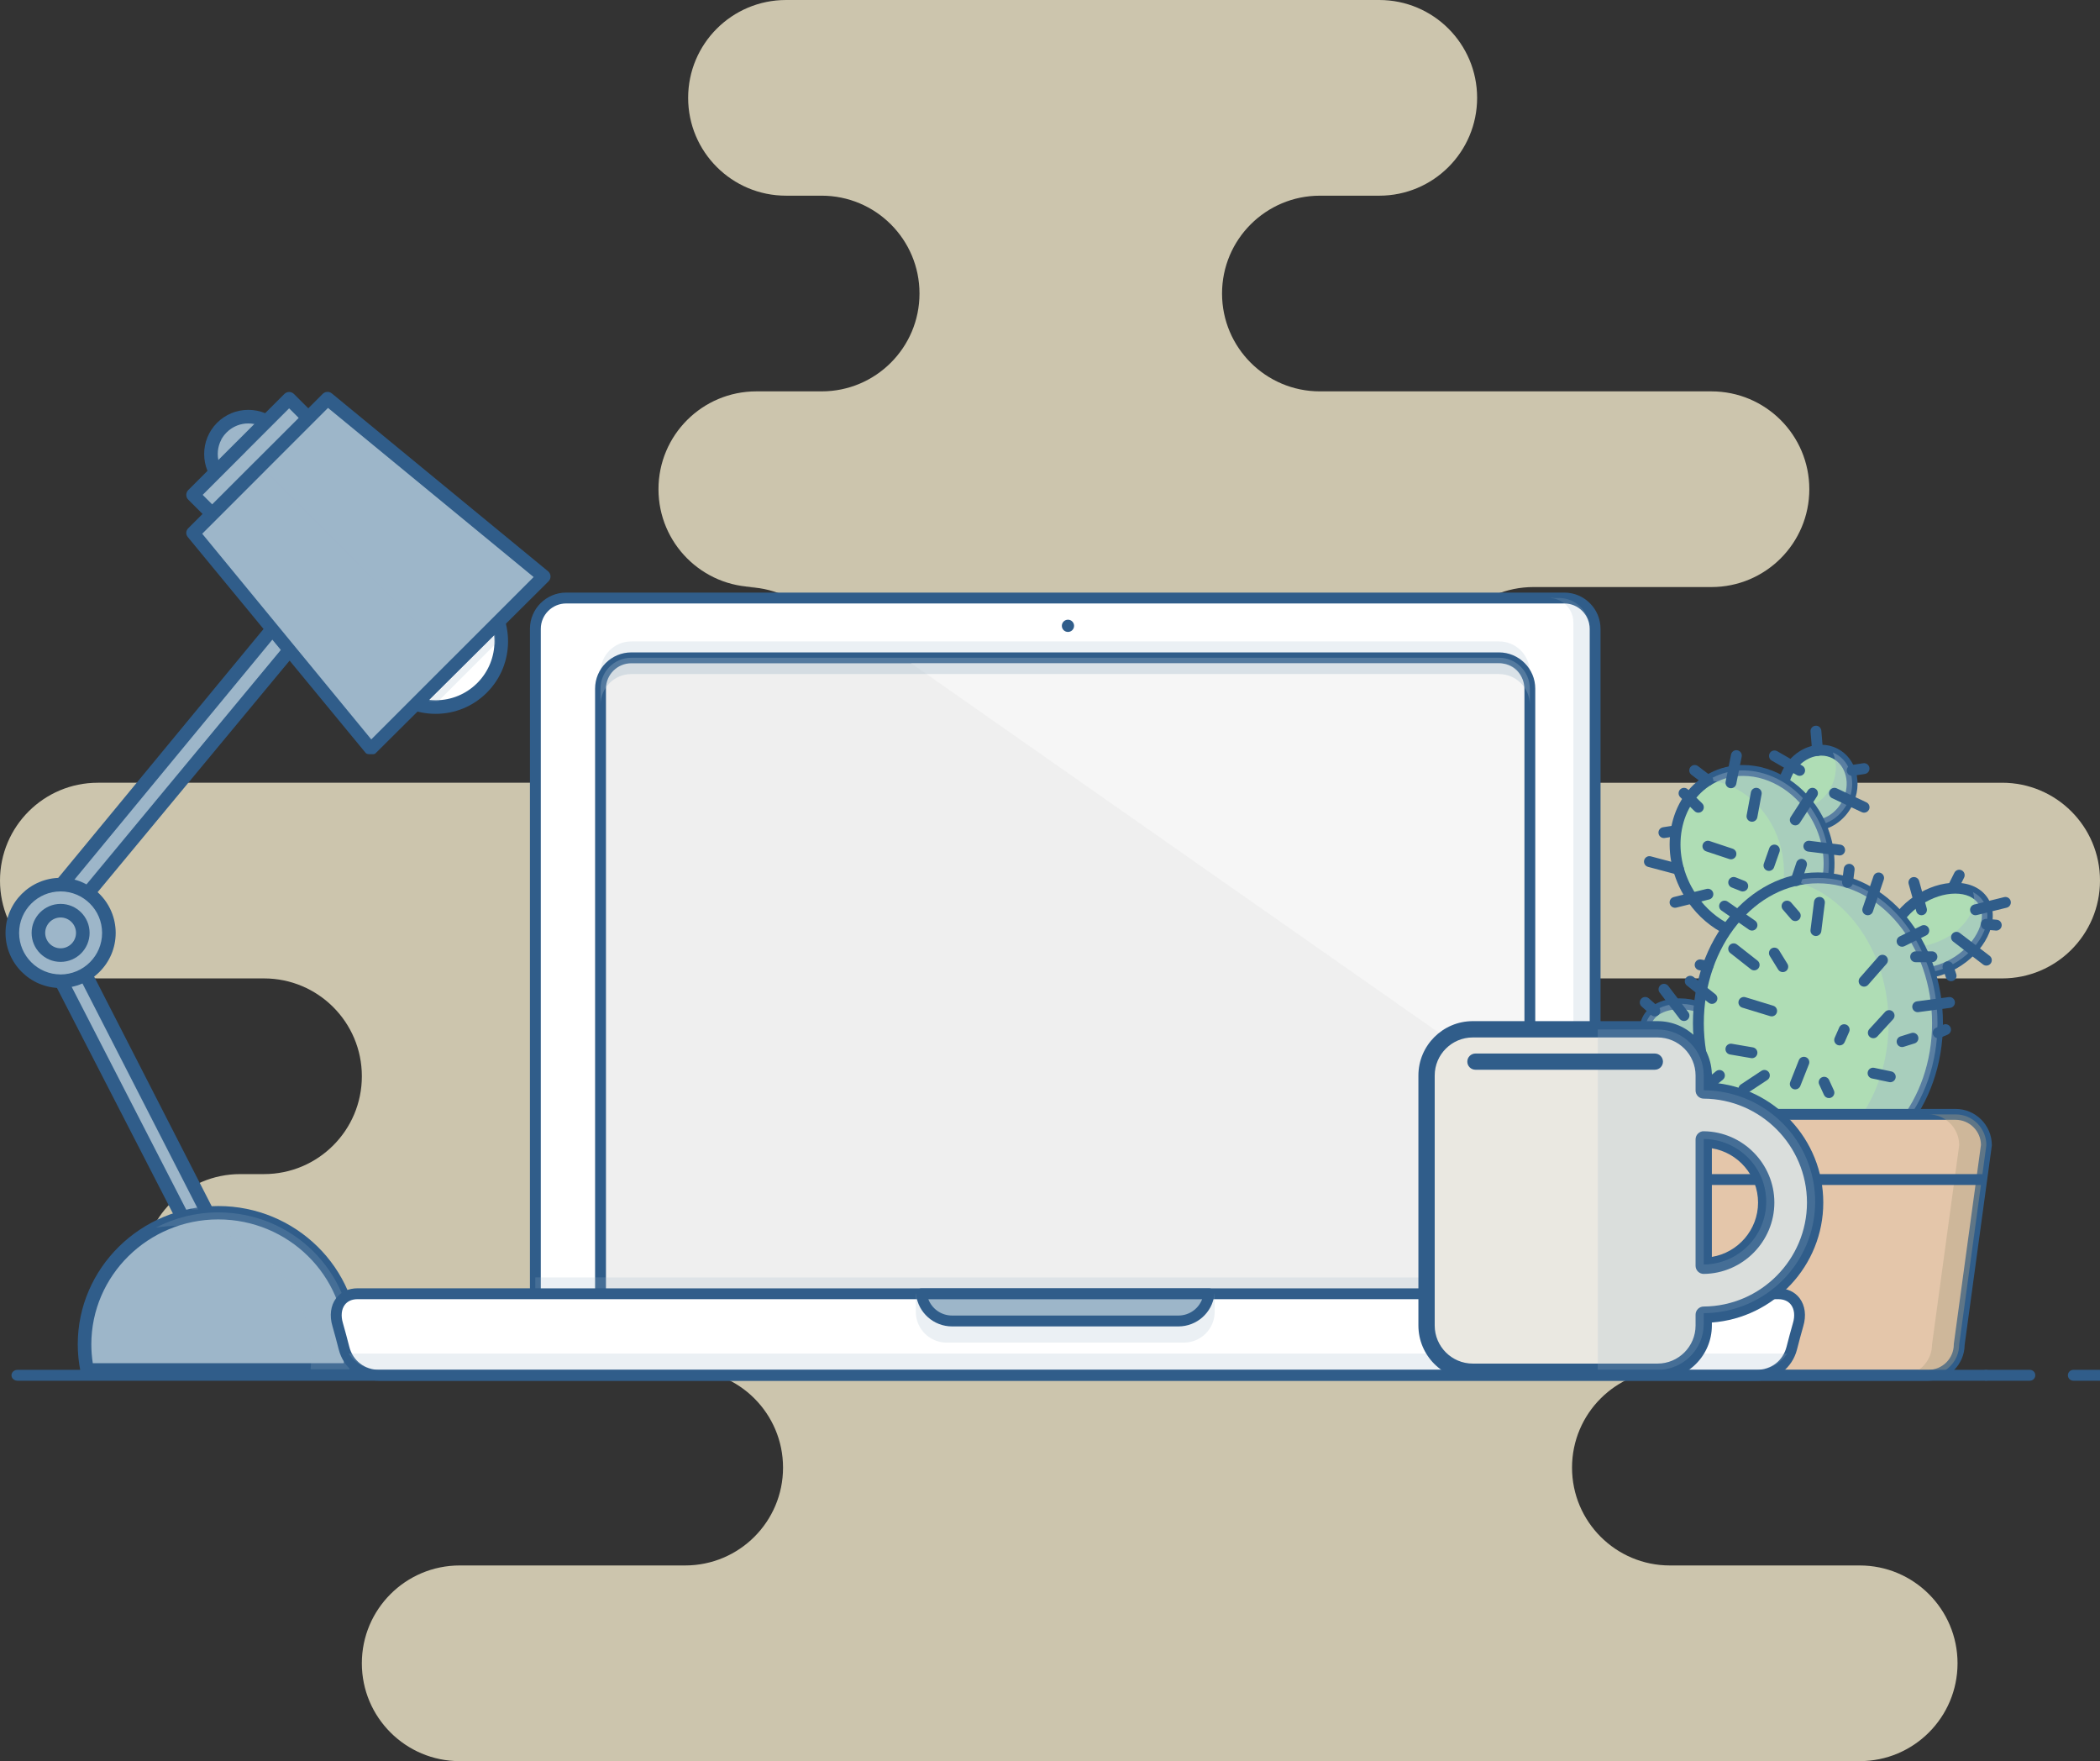 <?xml version="1.0" encoding="UTF-8" standalone="no"?>
<svg
   xmlns:dc="http://purl.org/dc/elements/1.1/"
   xmlns:cc="http://creativecommons.org/ns#"
   xmlns:rdf="http://www.w3.org/1999/02/22-rdf-syntax-ns#"
   xmlns:svg="http://www.w3.org/2000/svg"
   xmlns="http://www.w3.org/2000/svg"
   xmlns:sodipodi="http://sodipodi.sourceforge.net/DTD/sodipodi-0.dtd"
   xmlns:inkscape="http://www.inkscape.org/namespaces/inkscape"
   inkscape:version="1.0 (4035a4f, 2020-05-01)"
   height="1297.386"
   width="1547.331"
   sodipodi:docname="laptop_full.svg"
   enable-background="new 0 0 2000 2000"
   version="1.1"
   viewBox="0 0 1547.331 1297.386"
   id="svg408">
  <rect x="0" y="0" width="1547.331" height="1297.386" fill="#333333" stroke="none"/>
  <sodipodi:namedview
     inkscape:guide-bbox="true"
     showguides="true"
     inkscape:document-rotation="0"
     inkscape:current-layer="svg408"
     inkscape:window-maximized="0"
     inkscape:window-y="24"
     inkscape:window-x="0"
     inkscape:cy="648.69299"
     inkscape:cx="773.66553"
     inkscape:zoom="0.4378034"
     showgrid="false"
     id="namedview212"
     inkscape:window-height="776"
     inkscape:window-width="1280"
     inkscape:pageshadow="2"
     inkscape:pageopacity="0"
     guidetolerance="10"
     gridtolerance="10"
     objecttolerance="10"
     borderopacity="1"
     bordercolor="#666666"
     pagecolor="#ffffff" />
  <defs
     id="defs412" />
  <g
     style="display:inline;opacity:0.75"
     inkscape:label="cloud"
     id="cloud"
     inkscape:groupmode="layer">
    <path
       d="m 1370.304,1153.232 h -139.87 c -39.832,0 -72.125,-32.245 -72.125,-72.077 0,-39.827 32.293,-72.076 72.125,-72.076 h 48.078 c 39.828,0 72.121,-32.245 72.121,-72.077 0,-39.832 -32.293,-72.077 -72.121,-72.077 h -288.48 c -39.831,0 -72.123,-32.245 -72.123,-72.077 0,-39.831 32.292,-72.077 72.123,-72.077 h 485.18 c 39.827,0 72.119,-32.245 72.119,-72.077 0,-39.832 -32.292,-72.077 -72.119,-72.077 h -345.31 c -39.828,0 -72.117,-32.25 -72.117,-72.077 0,-39.832 32.289,-72.077 72.117,-72.077 h 131.13 c 39.832,0 72.12,-32.246 72.12,-72.077 0,-39.832 -32.288,-72.077 -72.12,-72.077 h -288.48 c -39.827,0 -72.12,-32.246 -72.12,-72.078 0,-39.832 32.293,-72.077 72.12,-72.077 h 43.708 c 39.831,0 72.123,-32.245 72.123,-72.077 C 1088.383,32.249 1056.091,0 1016.26,0 h -437.1 c -39.828,0 -72.12,32.249 -72.12,72.077 0,39.832 32.292,72.077 72.12,72.077 h 26.227 c 39.832,0 72.121,32.246 72.121,72.077 0,39.831 -32.289,72.078 -72.121,72.078 h -48.083 c -39.828,0 -72.12,32.245 -72.12,72.077 0,39.831 32.292,72.077 72.12,72.077 h -8.74 c 39.828,0 72.12,32.246 72.12,72.077 0,39.828 -32.292,72.077 -72.12,72.077 H 72.124 C 32.292,576.617 0,608.862 0,648.694 c 0,39.832 32.292,72.077 72.124,72.077 h 122.38 c 39.828,0 72.12,32.246 72.12,72.077 0,39.832 -32.292,72.077 -72.12,72.077 h -17.483 c -39.832,0 -72.124,32.245 -72.124,72.077 0,39.832 32.292,72.077 72.124,72.077 h 327.82 c 39.828,0 72.12,32.249 72.12,72.076 0,39.832 -32.292,72.077 -72.12,72.077 h -166.1 c -39.832,0 -72.124,32.246 -72.124,72.078 0,39.831 32.292,72.076 72.124,72.076 h 1031.5 c 39.831,0 72.124,-32.245 72.124,-72.076 10e-4,-39.832 -32.292,-72.078 -72.123,-72.078 z"
       fill="#A7CFE8"
       id="path10"
       style="fill:#fff6d5" />
  </g>
  <g
     style="display:inline;opacity:1"
     inkscape:label="lamp"
     id="lamp"
     inkscape:groupmode="layer">
    <path
       transform="matrix(1.25,0,0,1.25,-347.781,-694.404)"
       d="m 311.52,1080.4 12.01,9.4 126.86,-153.01 -11.64,-10.6 z"
       style="fill:#9db6c9"
       id="polygon12" />
    <path
       style="stroke-width:1.25"
       d="m 56.619,672.846 c -1.075,0 -2.155,-0.346 -3.07,-1.056 l -15.016,-11.678 c -1.065,-0.831 -1.75,-2.058 -1.901,-3.402 -0.146,-1.344 0.255,-2.689 1.115,-3.735 L 196.796,460.187 c 0.871,-1.056 2.141,-1.706 3.505,-1.804 1.364,-0.098 2.712,0.371 3.725,1.29 l 14.546,13.248 c 1.98,1.798 2.189,4.839 0.484,6.897 L 60.481,671.031 c -0.986,1.186 -2.414,1.808 -3.856,1.808 z m -7.869,-17.47 7.117,5.534 152.438,-183.8 -7.126,-6.491 -152.425,184.762 z"
       fill="#305d8a"
       id="path14" />
    <path
       transform="matrix(1.25,0,0,1.25,-347.781,-694.404)"
       d="m 389.6,1280.3 h 16.02 l -78.58,-153.5 -12.77,7 z"
       style="fill:#9db6c9"
       id="polygon16" />
    <path
       style="stroke-width:1.25"
       d="m 159.244,910.971 h -20.021 c -1.876,0 -3.592,-1.048 -4.454,-2.719 L 40.605,725.139 c -1.236,-2.41 -0.333,-5.372 2.044,-6.678 l 15.96,-8.76 c 1.192,-0.645 2.576,-0.791 3.881,-0.395 1.29,0.395 2.365,1.3 2.986,2.502 l 98.225,191.875 c 0.792,1.554 0.724,3.408 -0.186,4.893 -0.907,1.486 -2.526,2.396 -4.271,2.396 z m -16.966,-10.011 h 8.779 l -92.145,-180 -7.175,3.934 90.541,176.075 z"
       fill="#305d8a"
       id="path18" />
    <path
       style="stroke-width:1.25"
       d="m 202.431,314.996 c 10.744,10.754 10.744,28.184 0,38.932 -10.755,10.749 -28.185,10.749 -38.938,0 -10.745,-10.749 -10.745,-28.179 0,-38.932 10.752,-10.749 28.183,-10.749 38.938,0 z"
       fill="#9db6c9"
       id="path20" />
    <path
       style="stroke-width:1.25"
       d="m 182.956,366.996 c -8.691,0 -16.864,-3.382 -23.009,-9.527 -12.68,-12.684 -12.68,-33.321 0,-46.011 6.145,-6.145 14.318,-9.527 23.009,-9.527 8.691,0 16.864,3.382 23.008,9.527 12.68,12.689 12.68,33.326 0,46.011 -6.145,6.145 -14.318,9.527 -23.008,9.527 z m 0,-55.054 c -6.018,0 -11.672,2.341 -15.931,6.594 -8.774,8.784 -8.774,23.076 0,31.855 4.258,4.253 9.914,6.594 15.931,6.594 6.016,0 11.672,-2.342 15.93,-6.594 8.775,-8.779 8.775,-23.071 0,-31.855 -4.258,-4.253 -9.914,-6.594 -15.93,-6.594 z"
       fill="#305d8a"
       id="path22" />
    <path
       style="stroke-width:1.25"
       d="m 355.194,438.296 c 18.887,18.892 18.887,49.521 0,68.412 -18.887,18.883 -49.521,18.887 -68.412,0 -18.887,-18.892 -18.883,-49.526 0,-68.412 18.892,-18.887 49.525,-18.887 68.412,0 z"
       fill="#ffffff"
       id="path24" />
    <path
       style="stroke-width:1.25"
       d="m 320.994,525.871 c -14.259,0 -27.666,-5.553 -37.745,-15.631 -20.809,-20.814 -20.809,-54.678 0,-75.491 10.084,-10.079 23.486,-15.631 37.745,-15.631 14.264,0 27.666,5.553 37.745,15.631 20.809,20.814 20.809,54.678 0,75.491 -10.079,10.079 -23.486,15.631 -37.745,15.631 z m 0,-96.744 c -11.585,0 -22.475,4.511 -30.668,12.699 -16.902,16.907 -16.902,44.428 0,61.335 8.193,8.188 19.082,12.7 30.668,12.7 11.585,0 22.475,-4.511 30.668,-12.7 16.902,-16.907 16.902,-44.428 0,-61.335 -8.188,-8.188 -19.078,-12.699 -30.668,-12.699 z"
       fill="#305d8a"
       id="path26" />
    <path
       transform="rotate(-45)"
       d="M -157.151,358.345 H -57.045 v 35.033 h -100.107 z"
       style="fill:#9db6c9;stroke-width:1.25"
       id="rect28" />
    <path
       style="stroke-width:1.25"
       d="m 167.031,394.333 c -1.28,0 -2.561,-0.489 -3.539,-1.466 l -24.773,-24.773 c -1.955,-1.955 -1.955,-5.122 0,-7.077 l 70.789,-70.789 c 0.939,-0.938 2.21,-1.466 3.539,-1.466 1.33,0 2.6,0.529 3.539,1.466 l 24.773,24.777 c 1.955,1.955 1.955,5.122 0,7.077 l -70.789,70.784 c -0.978,0.978 -2.257,1.466 -3.539,1.466 z m -17.695,-29.777 17.695,17.695 63.711,-63.706 -17.695,-17.7 z"
       fill="#305d8a"
       id="path30" />
    <path
       transform="matrix(1.25,0,0,1.25,-347.781,-694.404)"
       d="M 496.79,997.23 392.03,869.81 471.31,790.53 598.73,895.3 Z"
       style="fill:#9db6c9"
       id="polygon32" />
    <path
       style="stroke-width:1.25"
       d="m 273.206,555.596 h -0.244 c -1.407,0 -2.723,0.04 -3.621,-1.055 l -130.95,-158.887 c -1.639,-1.989 -1.496,-4.697 0.328,-6.52 l 99.1,-99.007 c 1.827,-1.819 4.741,-1.911 6.716,-0.279 l 159.275,130.975 c 1.09,0.899 1.755,2.224 1.824,3.631 0.068,1.417 -0.465,2.796 -1.461,3.794 l -127.412,126.65 c -0.939,0.944 -2.215,0.699 -3.54,0.699 z m -124.204,-162.4 124.566,151.5 119.615,-119.615 -151.5,-124.566 -92.676,92.676 z"
       fill="#305d8a"
       id="path34" />
    <g
       transform="matrix(1.25,0,0,1.25,-347.781,-694.404)"
       opacity="0.2"
       id="g38">
      <path
         d="M 592.6,895.77 471.58,795.94 434.5,833 544.93,943.43 Z"
         style="fill:#9db6c9"
         id="polygon36" />
    </g>
    <g
       transform="matrix(1.25,0,0,1.25,-347.781,-694.404)"
       opacity="0.2"
       id="g42">
      <path
         d="m 420.73,807.77 h 36.04 v 8.008 h -36.04 z"
         style="fill:#9db6c9"
         transform="matrix(0.707,-0.707,0.707,0.707,-445.5,548.01)"
         id="rect40" />
    </g>
    <g
       transform="matrix(1.25,0,0,1.25,-347.781,-694.404)"
       opacity="0.2"
       id="g46">
      <path
         d="m 427.9,805.64 c 0,0 -11.571,-3.136 -19.591,8.932 0,0 6.14,-1.146 9.209,1.45 z"
         fill="#9db6c9"
         id="path44" />
    </g>
    <g
       transform="matrix(1.25,0,0,1.25,-347.781,-694.404)"
       opacity="0.2"
       id="g50">
      <path
         d="m 530.41,968.8 6.03,0.12 31.14,-31.15 2.83,-2.83 -0.24,-5.42 -39.4,39.4"
         style="fill:#9db6c9"
         id="polyline48" />
    </g>
    <path
       style="stroke-width:1.25"
       d="m 80.244,687.221 c 0,19.651 -15.93,35.576 -35.58,35.576 -19.65,0 -35.58,-15.925 -35.58,-35.576 0,-19.655 15.93,-35.585 35.58,-35.585 19.65,0 35.58,15.93 35.58,35.585 z"
       fill="#9db6c9"
       id="path52" />
    <path
       style="stroke-width:1.25"
       d="m 44.656,727.846 c -22.378,0 -40.585,-18.204 -40.585,-40.581 0,-22.381 18.207,-40.59 40.585,-40.59 22.378,0 40.585,18.207 40.585,40.59 0,22.378 -18.207,40.581 -40.585,40.581 z m 0,-71.16 c -16.859,0 -30.574,13.715 -30.574,30.579 0,16.855 13.716,30.57 30.574,30.57 16.858,0 30.575,-13.715 30.575,-30.57 0,-16.865 -13.716,-30.579 -30.575,-30.579 z"
       fill="#305d8a"
       id="path54" />
    <g
       transform="matrix(1.25,0,0,1.25,-347.781,-694.404)"
       opacity="0.2"
       id="g58">
      <path
         d="m 313.52,1080.9 v 48.919 c 12.013,0 24.459,-10.949 24.459,-24.456 0.001,-13.514 -12.446,-24.463 -24.459,-24.463 z"
         fill="#9db6c9"
         id="path56" />
    </g>
    <path
       style="stroke-width:1.25"
       d="m 61.019,687.221 c 0,9.029 -7.322,16.351 -16.355,16.351 -9.033,0 -16.355,-7.322 -16.355,-16.351 0,-9.036 7.322,-16.36 16.355,-16.36 9.033,0 16.355,7.322 16.355,16.36 z"
       fill="#9db6c9"
       id="path60" />
    <path
       style="stroke-width:1.25"
       d="m 44.656,708.596 c -11.78,0 -21.36,-9.58 -21.36,-21.356 0,-11.78 9.581,-21.365 21.36,-21.365 11.78,0 21.361,9.585 21.361,21.365 0,11.776 -9.581,21.356 -21.361,21.356 z m 0,-32.71 c -6.256,0 -11.35,5.093 -11.35,11.354 0,6.258 5.094,11.346 11.35,11.346 6.256,0 11.35,-5.089 11.35,-11.346 0,-6.261 -5.094,-11.354 -11.35,-11.354 z"
       fill="#305d8a"
       id="path62" />
    <path
       style="stroke-width:1.239"
       d="m 257.456,1009.049 c 1.212,-6.075 1.886,-12.344 1.886,-18.769 0,-53.467 -44.11,-96.809 -98.524,-96.809 -54.414,0 -98.528,43.342 -98.528,96.809 0,6.425 0.67,12.694 1.886,18.769 H 257.453 Z"
       fill="#9db6c9"
       id="path64" />
    <path
       style="stroke-width:1.24"
       d="M 257.456,1014.089 H 64.181 c -2.39,0 -4.447,-1.666 -4.912,-3.974 -1.315,-6.573 -1.98,-13.22 -1.98,-19.755 0,-56.191 46.446,-101.901 103.534,-101.901 57.087,0 103.529,45.71 103.529,101.901 0,6.509 -0.665,13.152 -1.979,19.75 -0.46,2.308 -2.518,3.979 -4.914,3.979 z M 68.381,1004.235 H 253.244 c 0.724,-4.653 1.09,-9.305 1.09,-13.875 0,-50.753 -41.954,-92.047 -93.519,-92.047 -51.569,0 -93.523,41.294 -93.523,92.047 0,4.584 0.366,9.236 1.085,13.875 z"
       fill="#305d8a"
       id="path66" />
    <g
       transform="matrix(1.25,0,0,1.228,-347.781,-666.773)"
       opacity="0.2"
       id="g70">
      <path
         d="m 406.88,1270.3 c -13.292,0 -25.793,3.324 -36.781,9.131 4.161,-0.677 8.404,-1.123 12.756,-1.123 43.531,0 78.818,35.288 78.818,78.819 0,2.456 -0.14,4.876 -0.367,7.273 h 22.884 c 0.97,-4.946 1.509,-10.05 1.509,-15.281 0,-43.531 -35.288,-78.819 -78.819,-78.819 z"
         fill="#9db6c9"
         id="path68" />
    </g>
    <g
       transform="matrix(1.25,0,0,1.25,-347.781,-694.404)"
       opacity="0.2"
       id="g74">
      <path
         d="m 325.75,1075.1 3.46,1.8 114.28,-138.29 -2.5,-3.34 z"
         style="fill:#9db6c9"
         id="polygon72" />
    </g>
    <g
       transform="matrix(1.25,0,0,1.25,-347.781,-694.404)"
       opacity="0.2"
       id="g78">
      <path
         d="m 323.7,1136.5 67.74,131.8 h 3.67 l -68.24,-133.2 z"
         style="fill:#9db6c9"
         id="polygon76" />
    </g>
  </g>
  <g
     style="display:inline"
     inkscape:label="cactus"
     id="cactus"
     inkscape:groupmode="layer">
    <path
       d="m 1361.304,591.562 c -7.085,14.003 -22.727,20.35 -34.939,14.167 -12.203,-6.174 -16.36,-22.54 -9.271,-36.543 7.086,-14.007 22.729,-20.35 34.936,-14.171 12.211,6.179 16.361,22.539 9.274,36.547 z"
       fill="#afddb5"
       id="path80" />
    <path
       d="m 1336.304,612.092 c -4.169,0 -8.142,-0.938 -11.814,-2.796 -6.948,-3.52 -11.898,-9.882 -13.939,-17.925 -1.991,-7.841 -0.959,-16.365 2.904,-24.002 5.757,-11.375 16.948,-18.731 28.512,-18.731 4.168,0 8.142,0.942 11.806,2.796 14.159,7.164 19.114,25.973 11.042,41.927 -5.76,11.38 -16.948,18.731 -28.511,18.731 z m 5.662,-55.446 c -8.571,0 -16.956,5.631 -21.363,14.339 -2.991,5.909 -3.805,12.451 -2.291,18.415 1.463,5.764 4.942,10.292 9.796,12.748 2.538,1.287 5.295,1.936 8.196,1.936 8.571,0 16.955,-5.627 21.362,-14.335 6.081,-12.017 2.71,-25.997 -7.509,-31.166 -2.536,-1.284 -5.293,-1.937 -8.191,-1.937 z"
       fill="#305d8a"
       id="path82" />
    <g
       transform="translate(-223.396,-351.268)"
       opacity="0.38"
       id="g86">
      <path
         d="m 1575.4,906.28 c -0.499,-0.254 -1.016,-0.454 -1.524,-0.665 3.223,7.418 3.074,16.732 -1.212,25.199 -6.796,13.429 -21.448,19.783 -33.411,14.833 2.111,4.856 5.655,8.908 10.483,11.348 12.213,6.183 27.854,-0.164 34.939,-14.167 7.088,-14.009 2.938,-30.369 -9.275,-36.548 z"
         fill="#9db6c9"
         id="path84" />
    </g>
    <path
       d="m 1339.404,603.562 c 16.212,30.892 7.625,67.334 -19.177,81.399 -26.811,14.065 -61.676,0.422 -77.884,-30.47 -16.213,-30.889 -7.63,-67.33 19.177,-81.4 26.806,-14.065 61.672,-0.421 77.884,30.471 z"
       fill="#afddb5"
       id="path88" />
    <path
       d="m 1297.604,694.532 c -23.505,0 -46.554,-14.978 -58.715,-38.155 -8.29,-15.793 -10.738,-33.473 -6.894,-49.787 3.891,-16.518 13.748,-29.668 27.756,-37.02 7.586,-3.981 15.853,-5.999 24.572,-5.999 23.506,0 46.555,14.977 58.72,38.154 8.286,15.794 10.738,33.478 6.894,49.788 -3.895,16.521 -13.749,29.669 -27.756,37.021 -7.586,3.98 -15.856,5.998 -24.577,5.998 z m -13.28,-122.95 c -7.409,0 -14.425,1.712 -20.85,5.083 -11.923,6.257 -20.335,17.539 -23.686,31.765 -3.398,14.434 -1.201,30.142 6.194,44.227 10.793,20.573 31.057,33.868 51.621,33.868 7.41,0 14.43,-1.712 20.854,-5.083 11.919,-6.253 20.331,-17.535 23.682,-31.761 3.402,-14.437 1.205,-30.146 -6.19,-44.23 -10.796,-20.573 -31.06,-33.869 -51.625,-33.869 z"
       fill="#305d8a"
       id="path90" />
    <g
       transform="translate(-223.396,-351.268)"
       opacity="0.38"
       id="g94">
      <path
         d="m 1562.8,954.83 c -16.212,-30.893 -51.078,-44.536 -77.884,-30.47 -1.014,0.532 -1.943,1.153 -2.906,1.748 22.748,1.999 44.153,19.529 52.447,45.564 8.725,27.389 0.188,55.517 -19.208,69.727 9.698,1.057 19.478,-0.5 28.374,-5.169 26.802,-14.066 35.389,-50.508 19.177,-81.4 z"
         fill="#9db6c9"
         id="path92" />
    </g>
    <ellipse
       style="stroke-width:1"
       transform="rotate(18.584)"
       cx="1423.996"
       cy="327.13"
       rx="34.037"
       ry="23.025"
       fill="#afddb5"
       id="ellipse96" />
    <path
       d="m 1253.104,792.232 c -5.419,0 -10.93,-0.932 -16.376,-2.762 -20.222,-6.8 -32.276,-23.377 -27.448,-37.743 3.372,-10.03 14.215,-16.26 28.293,-16.26 5.419,0 10.93,0.931 16.377,2.761 20.221,6.801 32.275,23.377 27.447,37.744 -3.372,10.029 -14.215,16.26 -28.293,16.26 z m -15.532,-48.756 c -10.371,0 -18.493,4.238 -20.698,10.801 -3.289,9.775 6.972,22.414 22.402,27.6 4.626,1.557 9.275,2.346 13.827,2.346 10.371,0 18.493,-4.238 20.698,-10.8 3.289,-9.776 -6.973,-22.415 -22.402,-27.601 -4.625,-1.556 -9.275,-2.346 -13.827,-2.346 z"
       fill="#305d8a"
       id="path98" />
    <g
       transform="translate(-223.396,-351.268)"
       opacity="0.38"
       id="g102">
      <path
         d="m 1476.1,1093.3 c -17.816,-5.99 -35.546,-1.075 -39.597,10.977 -0.544,1.619 -0.794,3.289 -0.81,4.975 7.637,-3.188 17.992,-3.434 28.393,0.066 15.424,5.186 25.838,16.842 25.735,27.697 5.443,-2.272 9.519,-6.029 11.203,-11.043 4.052,-12.052 -7.105,-26.682 -24.924,-32.672 z"
         fill="#9db6c9"
         id="path100" />
    </g>
    <path
       d="m 1461.204,663.732 c 8.149,12.361 -0.055,32.156 -18.332,44.212 -18.273,12.056 -39.703,11.802 -47.855,-0.56 -8.149,-12.36 0.055,-32.158 18.328,-44.211 18.281,-12.056 39.702,-11.806 47.859,0.559 z"
       fill="#afddb5"
       id="path104" />
    <path
       d="m 1415.604,720.832 c -10.637,0 -19.126,-3.993 -23.909,-11.238 -9.354,-14.191 -0.621,-36.512 19.466,-49.76 9.331,-6.151 19.807,-9.542 29.501,-9.542 10.637,0 19.126,3.993 23.908,11.238 9.354,14.188 0.618,36.508 -19.471,49.76 -9.326,6.152 -19.802,9.542 -29.495,9.542 z m 25.057,-62.531 c -8.142,0 -17.054,2.917 -25.09,8.22 -16.126,10.633 -23.998,28.339 -17.189,38.662 3.249,4.928 9.365,7.641 17.222,7.641 8.145,0 17.053,-2.921 25.085,-8.22 16.127,-10.637 23.998,-28.343 17.194,-38.662 -3.25,-4.928 -9.366,-7.641 -17.222,-7.641 z"
       fill="#305d8a"
       id="path106" />
    <g
       transform="translate(-223.396,-351.268)"
       opacity="0.38"
       id="g110">
      <path
         d="m 1684.6,1015 c -1.857,-2.815 -4.427,-4.97 -7.469,-6.526 4.356,13.93 -8.481,30.725 -28.983,37.717 -11.982,4.087 -23.933,3.902 -32.817,0.324 -0.21,4.419 0.743,8.587 3.082,12.138 8.152,12.361 29.582,12.615 47.855,0.56 18.277,-12.057 26.481,-31.852 18.332,-44.213 z"
         fill="#9db6c9"
         id="path108" />
    </g>
    <ellipse
       cx="1339.504"
       cy="753.832"
       rx="88.094"
       ry="107.11"
       fill="#afddb5"
       id="ellipse112" />
    <path
       d="m 1339.504,864.932 c -50.785,0 -92.099,-49.847 -92.099,-111.12 0,-61.273 41.313,-111.12 92.099,-111.12 50.786,0 92.099,49.846 92.099,111.12 0,61.274 -41.314,111.12 -92.099,111.12 z m 0,-214.23 c -46.366,0 -84.09,46.257 -84.09,103.11 0,56.854 37.724,103.11 84.09,103.11 46.366,0 84.09,-46.256 84.09,-103.11 -10e-4,-56.853 -37.724,-103.11 -84.09,-103.11 z"
       fill="#305d8a"
       id="path114" />
    <g
       transform="translate(-223.396,-351.268)"
       opacity="0.38"
       id="g118">
      <path
         d="m 1562.9,998 c -6.179,0 -12.2,0.782 -18.019,2.252 40.011,10.113 70.074,53.213 70.074,104.86 0,51.647 -30.063,94.75 -70.074,104.86 5.818,1.471 11.84,2.252 18.019,2.252 48.654,0 88.094,-47.957 88.094,-107.11 0,-59.153 -39.44,-107.11 -88.094,-107.11 z"
         fill="#9db6c9"
         id="path116" />
    </g>
    <path
       d="m 1443.604,990.432 c 0,12.537 -10.167,22.7 -22.704,22.7 h -158.81 c -12.536,0 -22.704,-10.163 -22.704,-22.7 l -20.021,-146.81 c 0,-12.536 10.168,-22.699 22.704,-22.699 h 198.85 c 12.537,0 22.704,10.163 22.704,22.699 l -20.022,146.81 z"
       fill="#e4c6aa"
       id="path120" />
    <path
       d="m 1420.904,1017.132 h -158.81 c -14.633,0 -26.556,-11.825 -26.708,-26.423 L 1215.4,844.159 c -0.023,-0.176 -0.035,-0.359 -0.035,-0.54 0,-14.727 11.981,-26.704 26.708,-26.704 h 198.85 c 14.727,0 26.708,11.978 26.708,26.704 0,0.181 -0.012,0.364 -0.035,0.54 l -19.985,146.55 c -0.154,14.597 -12.077,26.423 -26.71,26.423 z m -197.53,-173.77 19.986,146.52 c 0.023,0.176 0.035,0.359 0.035,0.539 0,10.309 8.388,18.696 18.699,18.696 h 158.81 c 10.313,0 18.7,-8.388 18.7,-18.696 0,-0.18 0.011,-0.363 0.035,-0.539 l 19.986,-146.52 c -0.141,-10.191 -8.475,-18.438 -18.7,-18.438 h -198.85 c -10.225,-10e-4 -18.558,8.247 -18.698,18.438 z"
       fill="#305d8a"
       id="path122" />
    <g
       transform="translate(-223.396,-351.268)"
       opacity="0.38"
       id="g126">
      <path
         d="m 1664.3,1172.2 h -20.021 c 12.537,0 22.704,10.163 22.704,22.699 l -20.021,146.81 c 0,12.537 -10.167,22.7 -22.704,22.7 h 20.021 c 12.537,0 22.704,-10.163 22.704,-22.7 l 20.021,-146.81 c 0,-12.536 -10.167,-22.699 -22.704,-22.699 z"
         fill="#aa9e80"
         id="path124" />
    </g>
    <line
       x1="1351.604"
       x2="1373.504"
       y1="584.372"
       y2="594.672"
       fill="#ffffff"
       id="line184" />
    <path
       d="m 1373.504,598.682 c -0.57,0 -1.153,-0.121 -1.704,-0.383 l -21.845,-10.3 c -1.997,-0.942 -2.854,-3.328 -1.912,-5.33 0.935,-1.994 3.328,-2.866 5.33,-1.912 l 21.845,10.3 c 1.997,0.942 2.854,3.328 1.911,5.33 -0.68,1.446 -2.123,2.295 -3.625,2.295 z"
       fill="#305d8a"
       id="path186" />
    <line
       x1="1339.204"
       x2="1338.004"
       y1="552.842"
       y2="538.612"
       fill="#ffffff"
       id="line188" />
    <path
       d="m 1339.204,556.852 c -2.062,0 -3.813,-1.58 -3.984,-3.671 l -1.189,-14.23 c -0.188,-2.202 1.45,-4.137 3.656,-4.321 2.249,-0.262 4.138,1.451 4.321,3.656 l 1.188,14.23 c 0.188,2.201 -1.45,4.137 -3.656,4.321 -0.113,0.011 -0.226,0.015 -0.336,0.015 z"
       fill="#305d8a"
       id="path190" />
    <line
       x1="1326.004"
       x2="1307.404"
       y1="567.552"
       y2="556.852"
       fill="#ffffff"
       id="line192" />
    <path
       d="m 1326.004,571.552 c -0.68,0 -1.365,-0.172 -1.998,-0.536 l -18.547,-10.699 c -1.916,-1.107 -2.573,-3.555 -1.467,-5.471 1.103,-1.913 3.543,-2.569 5.471,-1.466 l 18.548,10.699 c 1.915,1.107 2.572,3.554 1.466,5.471 -0.743,1.283 -2.088,2.002 -3.473,2.002 z"
       fill="#305d8a"
       id="path194" />
    <line
       x1="1364.704"
       x2="1373.504"
       y1="567.552"
       y2="566.202"
       fill="#ffffff"
       id="line196" />
    <path
       d="m 1364.704,571.552 c -1.944,0 -3.648,-1.416 -3.953,-3.398 -0.337,-2.186 1.164,-4.227 3.351,-4.563 l 8.759,-1.345 c 2.187,-0.34 4.224,1.165 4.563,3.352 0.337,2.186 -1.165,4.227 -3.351,4.563 l -8.76,1.345 c -0.203,0.03 -0.41,0.046 -0.609,0.046 z"
       fill="#305d8a"
       id="path198" />
    <line
       x1="1373.504"
       x2="1387.004"
       y1="722.832"
       y2="707.332"
       fill="#ffffff"
       id="line200" />
    <path
       d="m 1373.504,726.832 c -0.938,0 -1.881,-0.328 -2.639,-0.993 -1.662,-1.459 -1.831,-3.989 -0.372,-5.65 l 13.546,-15.455 c 1.458,-1.666 3.996,-1.822 5.65,-0.371 1.662,1.458 1.83,3.989 0.371,5.651 l -13.545,15.453 c -0.791,0.903 -1.9,1.365 -3.011,1.365 z"
       fill="#305d8a"
       id="path202" />
    <line
       x1="1441.604"
       x2="1463.604"
       y1="690.532"
       y2="707.332"
       fill="#ffffff"
       id="line204" />
    <path
       d="m 1463.604,711.332 c -0.849,0 -1.705,-0.271 -2.429,-0.825 l -22.023,-16.857 c -1.756,-1.346 -2.092,-3.856 -0.746,-5.612 1.341,-1.756 3.867,-2.088 5.611,-0.747 l 22.023,16.858 c 1.756,1.346 2.092,3.855 0.746,5.611 -0.785,1.032 -1.977,1.572 -3.182,1.572 z"
       fill="#305d8a"
       id="path206" />
    <line
       x1="1435.304"
       x2="1437.604"
       y1="712.132"
       y2="718.832"
       fill="#ffffff"
       id="line208" />
    <path
       d="m 1437.604,722.832 c -1.662,0 -3.215,-1.043 -3.786,-2.701 l -2.287,-6.656 c -0.72,-2.092 0.391,-4.371 2.483,-5.088 2.096,-0.723 4.371,0.396 5.087,2.483 l 2.288,6.656 c 0.719,2.092 -0.392,4.371 -2.483,5.087 -0.431,0.15 -0.872,0.219 -1.302,0.219 z"
       fill="#305d8a"
       id="path210" />
    <line
       x1="1415.804"
       x2="1410.204"
       y1="670.232"
       y2="650.032"
       fill="#ffffff"
       id="line212" />
    <path
       d="m 1415.804,674.232 c -1.752,0 -3.363,-1.161 -3.856,-2.933 l -5.591,-20.135 c -0.591,-2.131 0.656,-4.337 2.787,-4.931 2.132,-0.586 4.337,0.657 4.931,2.788 l 5.593,20.135 c 0.591,2.131 -0.657,4.337 -2.788,4.931 -0.361,0.098 -0.721,0.145 -1.076,0.145 z"
       fill="#305d8a"
       id="path214" />
    <line
       x1="1439.604"
       x2="1443.604"
       y1="652.732"
       y2="644.732"
       fill="#ffffff"
       id="line216" />
    <path
       d="m 1439.604,656.732 c -0.602,0 -1.212,-0.137 -1.786,-0.422 -1.979,-0.989 -2.78,-3.395 -1.791,-5.374 l 4.004,-8.008 c 0.989,-1.979 3.398,-2.777 5.374,-1.791 1.979,0.989 2.779,3.395 1.79,5.373 l -4.005,8.008 c -0.703,1.404 -2.115,2.214 -3.586,2.214 z"
       fill="#305d8a"
       id="path218" />
    <line
       x1="1455.604"
       x2="1477.604"
       y1="670.232"
       y2="664.732"
       fill="#ffffff"
       id="line220" />
    <path
       d="m 1455.604,674.232 c -1.799,0 -3.433,-1.221 -3.883,-3.043 -0.532,-2.146 0.778,-4.316 2.925,-4.848 l 22.023,-5.451 c 2.144,-0.521 4.317,0.777 4.849,2.924 0.532,2.147 -0.777,4.317 -2.924,4.85 l -22.024,5.451 c -0.325,0.078 -0.646,0.117 -0.966,0.117 z"
       fill="#305d8a"
       id="path222" />
    <line
       x1="1463.604"
       x2="1470.904"
       y1="680.932"
       y2="681.532"
       fill="#ffffff"
       id="line224" />
    <path
       d="m 1470.904,685.532 c -0.113,0 -0.231,0 -0.348,-0.016 l -7.34,-0.629 c -2.202,-0.188 -3.837,-2.128 -3.645,-4.333 0.188,-2.197 2.104,-3.919 4.332,-3.645 l 7.341,0.629 c 2.201,0.188 3.835,2.128 3.645,4.333 -0.18,2.086 -1.928,3.661 -3.985,3.661 z"
       fill="#305d8a"
       id="path226" />
    <line
       x1="1275.404"
       x2="1279.404"
       y1="576.652"
       y2="556.632"
       fill="#ffffff"
       id="line228" />
    <path
       d="m 1275.404,580.662 c -0.263,0 -0.523,-0.023 -0.79,-0.078 -2.166,-0.434 -3.574,-2.542 -3.14,-4.712 l 4.004,-20.021 c 0.434,-2.17 2.53,-3.594 4.712,-3.14 2.166,0.434 3.574,2.542 3.141,4.712 l -4.005,20.022 c -0.379,1.904 -2.053,3.217 -3.922,3.217 z"
       fill="#305d8a"
       id="path230" />
    <line
       x1="1258.404"
       x2="1248.704"
       y1="574.922"
       y2="567.552"
       fill="#ffffff"
       id="line232" />
    <path
       d="m 1258.404,578.932 c -0.845,0 -1.694,-0.266 -2.417,-0.817 l -9.71,-7.375 c -1.764,-1.337 -2.108,-3.848 -0.767,-5.608 1.334,-1.767 3.853,-2.104 5.607,-0.766 l 9.71,7.375 c 1.764,1.337 2.107,3.848 0.767,5.607 -0.786,1.04 -1.982,1.584 -3.19,1.584 z"
       fill="#305d8a"
       id="path234" />
    <line
       x1="1258.404"
       x2="1234.204"
       y1="658.732"
       y2="664.732"
       fill="#ffffff"
       id="line236" />
    <path
       d="m 1234.204,668.732 c -1.795,0 -3.43,-1.216 -3.883,-3.038 -0.532,-2.147 0.777,-4.321 2.92,-4.853 l 24.21,-6.007 c 2.143,-0.517 4.317,0.774 4.854,2.921 0.531,2.146 -0.778,4.321 -2.921,4.853 l -24.21,6.007 c -0.325,0.078 -0.65,0.117 -0.97,0.117 z"
       fill="#305d8a"
       id="path238" />
    <line
       x1="1275.404"
       x2="1258.404"
       y1="629.022"
       y2="623.372"
       fill="#ffffff"
       id="line240" />
    <path
       d="m 1275.404,633.032 c -0.418,0 -0.845,-0.066 -1.263,-0.204 l -16.987,-5.654 c -2.101,-0.7 -3.233,-2.968 -2.538,-5.064 0.696,-2.1 2.969,-3.222 5.064,-2.538 l 16.986,5.655 c 2.101,0.7 3.234,2.968 2.539,5.064 -0.56,1.681 -2.123,2.741 -3.801,2.741 z"
       fill="#305d8a"
       id="path242" />
    <line
       x1="1290.904"
       x2="1294.104"
       y1="601.342"
       y2="584.372"
       fill="#ffffff"
       id="line244" />
    <path
       d="m 1290.904,605.352 c -0.242,0 -0.488,-0.02 -0.735,-0.067 -2.174,-0.403 -3.609,-2.495 -3.207,-4.669 l 3.152,-16.971 c 0.402,-2.174 2.495,-3.625 4.669,-3.207 2.175,0.403 3.609,2.495 3.206,4.669 l -3.151,16.971 c -0.359,1.928 -2.041,3.274 -3.934,3.274 z"
       fill="#305d8a"
       id="path246" />
    <line
       x1="1322.804"
       x2="1335.404"
       y1="604.012"
       y2="584.372"
       fill="#ffffff"
       id="line248" />
    <path
       d="m 1322.804,608.022 c -0.743,0 -1.498,-0.208 -2.166,-0.641 -1.862,-1.196 -2.395,-3.676 -1.193,-5.534 l 12.682,-19.642 c 1.2,-1.861 3.684,-2.394 5.533,-1.193 1.861,1.196 2.394,3.676 1.193,5.533 l -12.682,19.643 c -0.766,1.189 -2.052,1.834 -3.367,1.834 z"
       fill="#305d8a"
       id="path250" />
    <line
       x1="1332.804"
       x2="1355.504"
       y1="623.372"
       y2="626.192"
       fill="#ffffff"
       id="line252" />
    <path
       d="m 1355.504,630.202 c -0.164,0 -0.332,-0.008 -0.501,-0.032 l -22.692,-2.827 c -2.193,-0.274 -3.75,-2.272 -3.476,-4.47 0.273,-2.194 2.24,-3.738 4.469,-3.477 l 22.693,2.827 c 2.193,0.274 3.749,2.272 3.476,4.47 -0.25,2.027 -1.98,3.509 -3.969,3.509 z"
       fill="#305d8a"
       id="path254" />
    <line
       x1="1236.804"
       x2="1215.304"
       y1="640.412"
       y2="634.712"
       fill="#ffffff"
       id="line256" />
    <path
       d="m 1236.804,644.422 c -0.34,0 -0.688,-0.042 -1.031,-0.132 l -21.465,-5.698 c -2.135,-0.567 -3.41,-2.761 -2.843,-4.899 0.566,-2.135 2.769,-3.406 4.899,-2.843 l 21.465,5.698 c 2.135,0.567 3.41,2.761 2.843,4.899 -0.478,1.79 -2.096,2.975 -3.868,2.975 z"
       fill="#305d8a"
       id="path258" />
    <line
       x1="1226.004"
       x2="1234.204"
       y1="613.362"
       y2="612.092"
       fill="#ffffff"
       id="line260" />
    <path
       d="m 1226.004,617.362 c -1.939,0 -3.645,-1.412 -3.953,-3.39 -0.341,-2.187 1.157,-4.231 3.343,-4.572 l 8.138,-1.263 c 2.206,-0.329 4.235,1.158 4.571,3.344 0.341,2.186 -1.157,4.231 -3.344,4.571 l -8.137,1.264 c -0.208,0.03 -0.414,0.046 -0.618,0.046 z"
       fill="#305d8a"
       id="path262" />
    <line
       x1="1303.404"
       x2="1307.404"
       y1="637.562"
       y2="626.192"
       fill="#ffffff"
       id="line264" />
    <path
       d="m 1303.404,641.572 c -0.442,0 -0.892,-0.074 -1.33,-0.227 -2.088,-0.735 -3.183,-3.022 -2.447,-5.107 l 4.004,-11.368 c 0.734,-2.088 3.03,-3.171 5.107,-2.448 2.087,0.735 3.183,3.023 2.447,5.107 l -4.005,11.368 c -0.577,1.647 -2.126,2.675 -3.776,2.675 z"
       fill="#305d8a"
       id="path266" />
    <line
       x1="1251.404"
       x2="1240.804"
       y1="594.672"
       y2="584.372"
       fill="#ffffff"
       id="line268" />
    <path
       d="m 1251.404,598.682 c -1.009,0 -2.019,-0.379 -2.797,-1.138 l -10.569,-10.3 c -1.584,-1.541 -1.615,-4.079 -0.07,-5.662 1.545,-1.584 4.082,-1.607 5.662,-0.07 l 10.57,10.3 c 1.584,1.541 1.614,4.078 0.07,5.662 -0.782,0.805 -1.826,1.208 -2.866,1.208 z"
       fill="#305d8a"
       id="path270" />
    <line
       x1="1277.404"
       x2="1284.104"
       y1="650.032"
       y2="652.732"
       fill="#ffffff"
       id="line272" />
    <path
       d="m 1284.104,656.732 c -0.497,0 -1.001,-0.09 -1.49,-0.285 l -6.672,-2.671 c -2.053,-0.825 -3.05,-3.156 -2.229,-5.209 0.825,-2.053 3.159,-3.046 5.208,-2.229 l 6.672,2.671 c 2.053,0.825 3.051,3.155 2.229,5.208 -0.629,1.565 -2.131,2.515 -3.718,2.515 z"
       fill="#305d8a"
       id="path274" />
    <line
       x1="1240.804"
       x2="1226.004"
       y1="748.132"
       y2="728.832"
       fill="#ffffff"
       id="line276" />
    <path
       d="m 1240.804,752.132 c -1.208,0 -2.401,-0.543 -3.19,-1.579 l -14.739,-19.354 c -1.337,-1.76 -0.996,-4.27 0.763,-5.611 1.76,-1.341 4.271,-1.001 5.612,0.764 l 14.738,19.352 c 1.337,1.76 0.997,4.271 -0.763,5.611 -0.724,0.553 -1.576,0.817 -2.421,0.817 z"
       fill="#305d8a"
       id="path278" />
    <line
       x1="1219.304"
       x2="1212.304"
       y1="744.732"
       y2="738.532"
       fill="#ffffff"
       id="line280" />
    <path
       d="m 1219.304,748.732 c -0.945,0 -1.896,-0.332 -2.659,-1.009 l -7.062,-6.266 c -1.654,-1.466 -1.803,-3.995 -0.336,-5.653 1.466,-1.654 4.004,-1.804 5.653,-0.337 l 7.063,6.265 c 1.654,1.466 1.803,3.996 0.337,5.654 -0.79,0.892 -1.893,1.346 -2.996,1.346 z"
       fill="#305d8a"
       id="path282" />
    <line
       x1="1226.004"
       x2="1208.004"
       y1="763.832"
       y2="770.832"
       fill="#ffffff"
       id="line284" />
    <path
       d="m 1208.004,774.832 c -1.604,0 -3.116,-0.971 -3.734,-2.559 -0.798,-2.061 0.227,-4.38 2.288,-5.181 l 18.073,-7.008 c 2.05,-0.794 4.376,0.224 5.182,2.288 0.798,2.061 -0.227,4.38 -2.287,5.181 l -18.074,7.008 c -0.474,0.184 -0.968,0.271 -1.448,0.271 z"
       fill="#305d8a"
       id="path286" />
    <line
       x1="1226.004"
       x2="1219.304"
       y1="779.732"
       y2="788.232"
       fill="#ffffff"
       id="line288" />
    <path
       d="m 1219.304,792.232 c -0.871,0 -1.748,-0.282 -2.482,-0.869 -1.732,-1.372 -2.025,-3.891 -0.649,-5.623 l 6.727,-8.478 c 1.372,-1.732 3.891,-2.029 5.623,-0.649 1.732,1.373 2.024,3.891 0.648,5.623 l -6.726,8.479 c -0.791,0.996 -1.96,1.517 -3.141,1.517 z"
       fill="#305d8a"
       id="path290" />
    <line
       x1="1240.804"
       x2="1236.804"
       y1="772.832"
       y2="792.232"
       fill="#ffffff"
       id="line292" />
    <path
       d="m 1236.804,796.232 c -0.269,0 -0.539,-0.027 -0.813,-0.082 -2.167,-0.45 -3.559,-2.569 -3.113,-4.731 l 4.004,-19.354 c 0.446,-2.167 2.559,-3.551 4.732,-3.112 2.166,0.45 3.559,2.569 3.113,4.731 l -4.005,19.353 c -0.39,1.893 -2.06,3.195 -3.918,3.195 z"
       fill="#305d8a"
       id="path294" />
    <line
       x1="1376.204"
       x2="1384.204"
       y1="670.232"
       y2="646.732"
       fill="#ffffff"
       id="line296" />
    <path
       d="m 1376.204,674.232 c -0.43,0 -0.864,-0.066 -1.294,-0.215 -2.092,-0.716 -3.211,-2.988 -2.495,-5.083 l 8.009,-23.471 c 0.711,-2.092 2.991,-3.218 5.084,-2.495 2.092,0.715 3.21,2.987 2.495,5.083 l -8.01,23.47 c -0.567,1.663 -2.123,2.711 -3.789,2.711 z"
       fill="#305d8a"
       id="path298" />
    <line
       x1="1361.304"
       x2="1362.604"
       y1="650.032"
       y2="640.412"
       fill="#ffffff"
       id="line300" />
    <path
       d="m 1361.304,654.032 c -0.168,0 -0.336,-0.012 -0.508,-0.031 -2.194,-0.277 -3.747,-2.283 -3.469,-4.478 l 1.224,-9.651 c 0.281,-2.194 2.261,-3.707 4.478,-3.469 2.193,0.278 3.746,2.284 3.469,4.478 l -1.224,9.651 c -0.259,2.022 -1.983,3.5 -3.97,3.5 z"
       fill="#305d8a"
       id="path302" />
    <line
       x1="1290.904"
       x2="1270.704"
       y1="681.532"
       y2="667.432"
       fill="#ffffff"
       id="line304" />
    <path
       d="m 1290.904,685.532 c -0.79,0 -1.584,-0.23 -2.284,-0.715 l -20.204,-14.051 c -1.815,-1.263 -2.265,-3.757 -1.001,-5.575 1.258,-1.819 3.749,-2.269 5.575,-1.002 l 20.205,14.05 c 1.814,1.264 2.265,3.759 1.001,5.577 -0.778,1.118 -2.025,1.716 -3.292,1.716 z"
       fill="#305d8a"
       id="path306" />
    <line
       x1="1323.404"
       x2="1327.404"
       y1="648.732"
       y2="636.722"
       fill="#ffffff"
       id="line308" />
    <path
       d="m 1323.404,652.732 c -0.418,0 -0.844,-0.066 -1.267,-0.208 -2.096,-0.695 -3.229,-2.964 -2.53,-5.063 l 4.005,-12.013 c 0.699,-2.096 2.952,-3.238 5.064,-2.53 2.095,0.696 3.229,2.964 2.529,5.064 l -4.005,12.013 c -0.558,1.677 -2.118,2.737 -3.796,2.737 z"
       fill="#305d8a"
       id="path310" />
    <line
       x1="1316.704"
       x2="1322.804"
       y1="667.432"
       y2="674.532"
       fill="#ffffff"
       id="line312" />
    <path
       d="m 1322.804,678.532 c -1.121,0 -2.236,-0.47 -3.029,-1.384 l -6.073,-7.028 c -1.447,-1.673 -1.259,-4.203 0.41,-5.65 1.67,-1.442 4.196,-1.263 5.65,0.411 l 6.073,7.027 c 1.446,1.673 1.26,4.203 -0.41,5.65 -0.759,0.654 -1.689,0.974 -2.621,0.974 z"
       fill="#305d8a"
       id="path314" />
    <line
       x1="1340.604"
       x2="1338.004"
       y1="664.732"
       y2="685.532"
       fill="#ffffff"
       id="line316" />
    <path
       d="m 1338.004,689.532 c -0.164,0 -0.333,-0.012 -0.505,-0.031 -2.194,-0.274 -3.746,-2.275 -3.473,-4.474 l 2.608,-20.78 c 0.273,-2.186 2.229,-3.715 4.474,-3.472 2.194,0.273 3.746,2.275 3.472,4.473 l -2.607,20.78 c -0.254,2.021 -1.979,3.504 -3.969,3.504 z"
       fill="#305d8a"
       id="path318" />
    <line
       x1="1401.504"
       x2="1417.504"
       y1="693.432"
       y2="685.532"
       fill="#ffffff"
       id="line320" />
    <path
       d="m 1401.504,697.432 c -1.478,0 -2.897,-0.817 -3.594,-2.229 -0.981,-1.982 -0.168,-4.384 1.814,-5.365 l 16.018,-7.915 c 1.994,-0.981 4.392,-0.168 5.364,1.814 0.982,1.982 0.169,4.385 -1.813,5.366 l -16.018,7.914 c -0.571,0.282 -1.177,0.415 -1.771,0.415 z"
       fill="#305d8a"
       id="path322" />
    <line
       x1="1411.504"
       x2="1423.504"
       y1="704.832"
       y2="704.832"
       fill="#ffffff"
       id="line324" />
    <path
       d="m 1423.504,708.832 h -12.013 c -2.214,0 -4.004,-1.791 -4.004,-4.005 0,-2.213 1.79,-4.004 4.004,-4.004 h 12.013 c 2.214,0 4.004,1.791 4.004,4.004 0,2.214 -1.79,4.005 -4.004,4.005 z"
       fill="#305d8a"
       id="path326" />
    <line
       x1="1245.404"
       x2="1261.404"
       y1="722.832"
       y2="735.532"
       fill="#ffffff"
       id="line328" />
    <path
       d="m 1261.404,739.532 c -0.869,0 -1.744,-0.281 -2.483,-0.863 l -16.018,-12.678 c -1.731,-1.373 -2.025,-3.892 -0.652,-5.627 1.368,-1.732 3.879,-2.03 5.627,-0.653 l 16.018,12.678 c 1.731,1.372 2.024,3.891 0.652,5.627 -0.791,0.996 -1.965,1.516 -3.144,1.516 z"
       fill="#305d8a"
       id="path330" />
    <line
       x1="1258.404"
       x2="1252.704"
       y1="711.832"
       y2="710.832"
       fill="#ffffff"
       id="line332" />
    <path
       d="m 1258.404,715.832 c -0.239,0 -0.478,-0.021 -0.721,-0.063 l -5.705,-1.037 c -2.174,-0.398 -3.62,-2.482 -3.226,-4.657 0.395,-2.178 2.471,-3.605 4.657,-3.226 l 5.705,1.036 c 2.175,0.398 3.621,2.483 3.227,4.657 -0.352,1.937 -2.038,3.29 -3.937,3.29 z"
       fill="#305d8a"
       id="path334" />
    <line
       x1="1277.404"
       x2="1292.504"
       y1="698.932"
       y2="710.832"
       fill="#ffffff"
       id="line336" />
    <path
       d="m 1292.504,714.832 c -0.865,0 -1.736,-0.277 -2.472,-0.855 l -15.106,-11.873 c -1.736,-1.364 -2.041,-3.883 -0.672,-5.623 1.364,-1.736 3.879,-2.049 5.623,-0.672 l 15.105,11.872 c 1.736,1.364 2.041,3.883 0.673,5.623 -0.79,1.005 -1.963,1.528 -3.151,1.528 z"
       fill="#305d8a"
       id="path338" />
    <line
       x1="1307.404"
       x2="1313.604"
       y1="702.132"
       y2="712.132"
       fill="#ffffff"
       id="line340" />
    <path
       d="m 1313.604,716.132 c -1.346,0 -2.655,-0.677 -3.414,-1.9 l -6.187,-10.03 c -1.157,-1.885 -0.574,-4.353 1.307,-5.514 1.885,-1.161 4.349,-0.571 5.514,1.306 l 6.187,10.03 c 1.157,1.885 0.574,4.353 -1.307,5.514 -0.658,0.402 -1.385,0.594 -2.1,0.594 z"
       fill="#305d8a"
       id="path342" />
    <line
       x1="1380.304"
       x2="1391.904"
       y1="760.832"
       y2="748.132"
       fill="#ffffff"
       id="line344" />
    <path
       d="m 1380.304,764.832 c -0.97,0 -1.939,-0.348 -2.706,-1.052 -1.631,-1.498 -1.74,-4.027 -0.247,-5.658 l 11.631,-12.682 c 1.493,-1.631 4.031,-1.74 5.657,-0.246 1.632,1.497 1.74,4.027 0.247,5.658 l -11.63,12.682 c -0.79,0.861 -1.869,1.298 -2.952,1.298 z"
       fill="#305d8a"
       id="path346" />
    <line
       x1="1401.504"
       x2="1409.504"
       y1="767.332"
       y2="764.832"
       fill="#ffffff"
       id="line348" />
    <path
       d="m 1401.504,771.332 c -1.705,0 -3.285,-1.096 -3.82,-2.812 -0.661,-2.108 0.517,-4.357 2.628,-5.014 l 8.008,-2.503 c 2.104,-0.672 4.353,0.513 5.014,2.628 0.661,2.107 -0.517,4.356 -2.628,5.013 l -8.009,2.503 c -0.395,0.126 -0.798,0.185 -1.193,0.185 z"
       fill="#305d8a"
       id="path350" />
    <line
       x1="1413.004"
       x2="1436.404"
       y1="741.632"
       y2="738.532"
       fill="#ffffff"
       id="line352" />
    <path
       d="m 1413.004,745.632 c -1.979,0 -3.694,-1.462 -3.965,-3.473 -0.293,-2.193 1.247,-4.207 3.438,-4.5 l 23.428,-3.133 c 2.217,-0.27 4.207,1.251 4.5,3.438 0.294,2.194 -1.247,4.207 -3.437,4.501 l -23.428,3.132 c -0.18,0.024 -0.359,0.035 -0.536,0.035 z"
       fill="#305d8a"
       id="path354" />
    <line
       x1="1428.104"
       x2="1433.604"
       y1="760.832"
       y2="758.532"
       fill="#ffffff"
       id="line356" />
    <path
       d="m 1428.104,764.832 c -1.549,0 -3.022,-0.903 -3.676,-2.416 -0.876,-2.03 0.059,-4.388 2.089,-5.264 l 5.415,-2.339 c 2.038,-0.875 4.392,0.063 5.264,2.089 0.876,2.028 -0.059,4.387 -2.088,5.263 l -5.416,2.339 c -0.517,0.224 -1.056,0.328 -1.588,0.328 z"
       fill="#305d8a"
       id="path358" />
    <line
       x1="1266.904"
       x2="1251.404"
       y1="792.232"
       y2="804.932"
       fill="#ffffff"
       id="line360" />
    <path
       d="m 1251.404,808.932 c -1.161,0 -2.314,-0.5 -3.104,-1.47 -1.399,-1.713 -1.146,-4.238 0.567,-5.635 l 15.531,-12.682 c 1.722,-1.4 4.239,-1.146 5.636,0.567 1.4,1.712 1.146,4.238 -0.567,5.634 l -15.531,12.682 c -0.748,0.607 -1.644,0.904 -2.532,0.904 z"
       fill="#305d8a"
       id="path362" />
    <line
       x1="1275.404"
       x2="1290.904"
       y1="772.832"
       y2="775.532"
       fill="#ffffff"
       id="line364" />
    <path
       d="m 1290.904,779.532 c -0.224,0 -0.454,-0.02 -0.681,-0.058 l -15.532,-2.668 c -2.182,-0.371 -3.645,-2.443 -3.27,-4.621 0.372,-2.179 2.441,-3.637 4.623,-3.27 l 15.532,2.667 c 2.182,0.372 3.645,2.444 3.269,4.622 -0.331,1.952 -2.025,3.328 -3.941,3.328 z"
       fill="#305d8a"
       id="path366" />
    <line
       x1="1284.904"
       x2="1300.104"
       y1="802.232"
       y2="792.232"
       fill="#ffffff"
       id="line368" />
    <path
       d="m 1284.904,806.232 c -1.298,0 -2.573,-0.63 -3.344,-1.796 -1.22,-1.845 -0.715,-4.328 1.131,-5.549 l 15.134,-10.011 c 1.842,-1.224 4.324,-0.719 5.549,1.131 1.22,1.846 0.715,4.328 -1.13,5.549 l -15.134,10.011 c -0.681,0.449 -1.447,0.665 -2.206,0.665 z"
       fill="#305d8a"
       id="path370" />
    <line
       x1="1329.104"
       x2="1322.804"
       y1="782.532"
       y2="798.532"
       fill="#ffffff"
       id="line372" />
    <path
       d="m 1322.804,802.532 c -0.492,0 -0.989,-0.09 -1.474,-0.281 -2.057,-0.813 -3.062,-3.141 -2.249,-5.197 l 6.34,-16.017 c 0.817,-2.058 3.155,-3.059 5.196,-2.248 2.057,0.813 3.063,3.14 2.249,5.196 l -6.339,16.018 c -0.621,1.572 -2.131,2.529 -3.723,2.529 z"
       fill="#305d8a"
       id="path374" />
    <line
       x1="1344.104"
       x2="1347.604"
       y1="797.232"
       y2="804.932"
       fill="#ffffff"
       id="line376" />
    <path
       d="m 1347.604,808.932 c -1.518,0 -2.972,-0.863 -3.645,-2.334 l -3.52,-7.677 c -0.923,-2.009 -0.039,-4.387 1.971,-5.31 2.041,-0.916 4.396,-0.035 5.311,1.971 l 3.52,7.676 c 0.923,2.011 0.039,4.388 -1.971,5.311 -0.543,0.247 -1.111,0.363 -1.666,0.363 z"
       fill="#305d8a"
       id="path378" />
    <line
       x1="1305.404"
       x2="1284.904"
       y1="744.732"
       y2="738.532"
       fill="#ffffff"
       id="line380" />
    <path
       d="m 1305.404,748.732 c -0.388,0 -0.782,-0.055 -1.174,-0.176 l -20.475,-6.266 c -2.111,-0.645 -3.305,-2.886 -2.655,-5.001 0.646,-2.115 2.875,-3.315 5.002,-2.655 l 20.475,6.265 c 2.111,0.646 3.305,2.886 2.655,5.002 -0.528,1.724 -2.111,2.831 -3.828,2.831 z"
       fill="#305d8a"
       id="path382" />
    <line
       x1="1355.504"
       x2="1358.804"
       y1="766.132"
       y2="758.532"
       fill="#ffffff"
       id="line384" />
    <path
       d="m 1355.504,770.132 c -0.536,0 -1.083,-0.109 -1.607,-0.336 -2.026,-0.892 -2.944,-3.254 -2.057,-5.279 l 3.335,-7.595 c 0.892,-2.024 3.242,-2.936 5.279,-2.057 2.025,0.892 2.944,3.254 2.057,5.279 l -3.336,7.595 c -0.66,1.501 -2.131,2.393 -3.671,2.393 z"
       fill="#305d8a"
       id="path386" />
    <line
       x1="1380.204"
       x2="1392.804"
       y1="790.532"
       y2="793.232"
       fill="#ffffff"
       id="line388" />
    <path
       d="m 1392.804,797.232 c -0.272,0 -0.551,-0.026 -0.829,-0.085 l -12.681,-2.671 c -2.162,-0.458 -3.552,-2.581 -3.093,-4.744 0.457,-2.162 2.596,-3.554 4.743,-3.092 l 12.682,2.67 c 2.161,0.458 3.551,2.581 3.093,4.743 -0.399,1.885 -2.06,3.179 -3.915,3.179 z"
       fill="#305d8a"
       id="path390" />
    <line
       x1="1223.304"
       x2="1459.604"
       y1="868.932"
       y2="868.932"
       fill="#ffffff"
       id="line392" />
    <path
       d="m 1459.604,872.932 h -236.25 c -2.213,0 -4.005,-1.791 -4.005,-4.005 0,-2.213 1.792,-4.004 4.005,-4.004 h 236.25 c 2.213,0 4.004,1.791 4.004,4.004 0,2.214 -1.791,4.005 -4.004,4.005 z"
       fill="#305d8a"
       id="path394" />
  </g>
  <g
     style="display:inline"
     inkscape:label="laptop"
     id="laptop"
     inkscape:groupmode="layer">
    <path
       d="m 1175.304,958.432 c 0,12.537 -10.167,22.7 -22.704,22.7 H 417.17 c -12.537,0 -22.704,-10.163 -22.704,-22.7 v -495.18 c 0,-12.537 10.167,-22.7 22.704,-22.7 h 735.43 c 12.537,0 22.704,10.163 22.704,22.7 z"
       fill="#ffffff"
       id="path128" />
    <path
       d="m 1152.604,985.132 h -735.43 c -14.727,0 -26.708,-11.979 -26.708,-26.705 v -495.18 c 0,-14.727 11.981,-26.705 26.708,-26.705 h 735.43 c 14.727,0 26.709,11.978 26.709,26.705 v 495.18 c 10e-4,14.726 -11.982,26.704 -26.708,26.704 z m -735.43,-540.58 c -10.312,0 -18.7,8.388 -18.7,18.696 v 495.18 c 0,10.308 8.388,18.696 18.7,18.696 h 735.43 c 10.312,0 18.7,-8.389 18.7,-18.696 v -495.18 c 0,-10.308 -8.389,-18.696 -18.7,-18.696 z"
       fill="#305d8a"
       id="path130" />
    <g
       transform="translate(-223.396,-351.268)"
       opacity="0.2"
       id="g134">
      <path
         d="m 1372,791.78 h -7.328 c 9.952,0 18.02,8.067 18.02,18.019 v 490.52 h 12.013 v -485.84 c -10e-4,-12.538 -10.168,-22.7 -22.705,-22.7 z"
         fill="#9db6c9"
         id="path132" />
    </g>
    <g
       transform="translate(-223.396,-351.268)"
       opacity="0.2"
       id="g138">
      <path
         d="m 1350.6,1189.5 c 0,12.537 -10.167,22.699 -22.704,22.699 h -639.32 c -12.537,0 -22.704,-10.162 -22.704,-22.699 V 846.48 c 0,-12.537 10.167,-22.7 22.704,-22.7 h 639.32 c 12.537,0 22.704,10.164 22.704,22.7 z"
         fill="#9db6c9"
         id="path136" />
    </g>
    <path
       d="m 1127.204,950.332 c 0,12.536 -10.167,22.7 -22.704,22.7 H 465.18 c -12.537,0 -22.704,-10.164 -22.704,-22.7 v -443.12 c 0,-12.537 10.167,-22.7 22.704,-22.7 h 639.32 c 12.537,0 22.704,10.163 22.704,22.7 z"
       fill="#efefef"
       id="path140" />
    <path
       d="m 1104.504,977.132 h -639.32 c -14.727,0 -26.708,-11.978 -26.708,-26.704 v -443.12 c 0,-14.727 11.981,-26.704 26.708,-26.704 h 639.32 c 14.727,0 26.708,11.978 26.708,26.704 v 443.12 c 0,14.727 -11.982,26.705 -26.708,26.705 z m -639.32,-488.52 c -10.312,0 -18.699,8.388 -18.699,18.695 v 443.12 c 0,10.308 8.388,18.695 18.699,18.695 h 639.32 c 10.312,0 18.699,-8.388 18.699,-18.695 v -443.12 c 0,-10.308 -8.388,-18.695 -18.699,-18.695 z"
       fill="#305d8a"
       id="path142" />
    <g
       transform="translate(-223.396,-351.268)"
       opacity="0.41"
       id="g146">
      <path
         d="M 1326.9,839.83 H 894.63 l 451.98,316.34 V 862.53 c 0,-17.022 -8.591,-22.7 -19.709,-22.7 z"
         fill="#ffffff"
         id="path144" />
    </g>
    <path
       d="m 1310.204,953.032 h -1046.7 c -12.537,0 -18.289,10.691 -14.695,22.7 1.196,4.005 3.645,13.3 4.677,17.347 3.101,12.146 13.499,20.018 26.036,20.018 h 1014.7 c 12.537,0 22.935,-7.872 26.036,-20.018 1.032,-4.047 3.48,-13.342 4.677,-17.347 3.593,-12.008 -2.159,-22.7 -14.696,-22.7 z"
       fill="#ffffff"
       id="path148" />
    <path
       d="m 1294.204,1017.132 h -1014.7 c -14.375,0 -26.399,-9.256 -29.915,-23.033 -0.993,-3.887 -3.449,-13.226 -4.634,-17.19 -2.296,-7.66 -1.333,-15.117 2.639,-20.447 3.555,-4.774 9.198,-7.402 15.892,-7.402 h 1046.7 c 6.694,0 12.337,2.628 15.892,7.402 3.974,5.33 4.936,12.787 2.64,20.451 -1.185,3.961 -3.641,13.3 -4.634,17.187 -3.514,13.776 -15.538,23.032 -29.914,23.032 z m -1030.7,-60.065 c -4.161,0 -7.434,1.443 -9.471,4.177 -2.444,3.28 -2.948,8.156 -1.388,13.369 1.232,4.129 3.684,13.44 4.72,17.507 2.64,10.327 11.337,17.003 22.157,17.003 h 1014.7 c 10.821,0 19.518,-6.676 22.157,-17.003 1.036,-4.066 3.488,-13.378 4.72,-17.503 1.561,-5.217 1.056,-10.093 -1.388,-13.373 -2.038,-2.733 -5.311,-4.177 -9.472,-4.177 h -1046.7 z"
       fill="#305d8a"
       id="path150" />
    <g
       transform="translate(-223.396,-351.268)"
       opacity="0.2"
       id="g154">
      <path
         d="M 1076.9,1304.3 H 898.18 v 13.339 c 0,12.537 10.167,22.7 22.704,22.7 h 174.83 c 12.536,0 22.703,-10.163 22.703,-22.7 V 1304.3 Z"
         fill="#9db6c9"
         id="path152" />
    </g>
    <path
       d="m 853.504,953.032 h -174.54 c 1.329,11.271 10.902,20.022 22.532,20.022 h 166.82 c 11.63,0 21.202,-8.752 22.532,-20.022 h -37.342 z"
       fill="#9db6c9"
       id="path156" />
    <path
       d="m 868.304,977.132 h -166.82 c -13.526,0 -24.925,-10.129 -26.509,-23.557 -0.133,-1.135 0.223,-2.276 0.985,-3.129 0.759,-0.855 1.85,-1.345 2.992,-1.345 h 211.88 c 1.142,0 2.232,0.489 2.991,1.345 0.763,0.853 1.119,1.994 0.985,3.129 -1.583,13.428 -12.982,23.557 -26.508,23.557 z M 684.024,957.11 c 2.702,7.085 9.561,12.013 17.456,12.013 H 868.3 c 7.896,0 14.754,-4.928 17.457,-12.013 h -201.73 z"
       fill="#305d8a"
       id="path158" />
    <g
       transform="translate(-223.396,-351.268)"
       opacity="0.2"
       id="g162">
      <path
         d="m 480.37,1348.4 c 4.802,7.478 13.057,12.014 22.559,12.014 h 1014.7 c 9.503,0 17.758,-4.536 22.56,-12.014 h -1059.8 z"
         fill="#9db6c9"
         id="path160" />
    </g>
    <g
       transform="translate(-223.396,-351.268)"
       opacity="0.33"
       id="g166">
      <path
         d="M 1327.9,835.82 H 688.58 c -12.537,0 -22.704,10.163 -22.704,22.7 v 12.013 c 0,-12.537 10.167,-22.7 22.704,-22.7 h 639.32 c 12.537,0 22.704,10.164 22.704,22.7 V 858.52 c 0,-12.537 -10.167,-22.7 -22.704,-22.7 z"
         fill="#9db6c9"
         id="path164" />
    </g>
    <g
       transform="translate(-223.396,-351.268)"
       opacity="0.2"
       id="g170">
      <rect
         x="617.84"
         y="1292.3"
         width="764.82"
         height="8.009"
         fill="#9db6c9"
         id="rect168" />
    </g>
    <circle
       cx="786.904"
       cy="461.032"
       r="4.505"
       fill="#305d8a"
       id="circle172" />
    <g
       transform="translate(-223.396,-351.268)"
       opacity="0.2"
       id="g176">
      <path
         d="m 1366.6,791.98 c 0.665,-0.078 1.314,-0.203 2.002,-0.203 h -2.002 z"
         fill="#9db6c9"
         id="path174" />
    </g>
  </g>
  <g
     style="display:inline"
     inkscape:label="coffee_mug"
     id="coffeeMug"
     inkscape:groupmode="layer">
    <path
       style="stroke-width:1.495"
       d="m 1337.429,885.11 c 0,-45.172 -36.714,-81.797 -82.091,-82.077 V 792.072 c 0,-18.692 -15.251,-33.843 -34.056,-33.843 H 1085.177 c -18.805,0 -34.056,15.151 -34.056,33.843 v 183.056 c 0,18.692 15.251,33.844 34.056,33.844 h 136.106 c 18.805,0 34.056,-15.152 34.056,-33.844 v -7.941 c 45.378,-0.279 82.091,-36.905 82.091,-82.075 z m -82.089,46.256 v -92.513 c 25.48,0.274 46.051,20.867 46.051,46.256 0,25.389 -20.571,45.983 -46.051,46.257 z"
       fill="#eae8e1"
       id="path396" />
    <path
       style="stroke-width:1.5"
       d="m 1221.284,1016.532 h -136.106 c -22.09,0 -40.062,-17.968 -40.062,-40.058 V 792.304 c 0,-22.09 17.973,-40.056 40.062,-40.056 h 136.106 c 22.09,0 40.062,17.967 40.062,40.056 v 5.256 c 45.782,3.366 82.091,41.809 82.091,88.347 0,46.538 -36.309,84.981 -82.091,88.349 v 2.217 c 0,22.091 -17.971,40.059 -40.062,40.059 z M 1085.178,764.262 c -15.468,0 -28.05,12.584 -28.05,28.044 v 184.17 c 0,15.463 12.582,28.044 28.05,28.044 h 136.106 c 15.47,0 28.05,-12.582 28.05,-28.044 v -7.989 c 0,-3.301 2.668,-5.982 5.97,-6.006 41.968,-0.258 76.119,-34.608 76.119,-76.57 0,-41.962 -34.151,-76.312 -76.119,-76.57 -3.303,-0.022 -5.97,-2.704 -5.97,-6.006 v -11.028 c 0,-15.462 -12.582,-28.044 -28.05,-28.044 z m 170.16,174.195 c -1.584,0 -3.096,-0.621 -4.223,-1.736 -1.143,-1.127 -1.782,-2.661 -1.782,-4.271 v -93.076 c 0,-1.607 0.639,-3.144 1.782,-4.271 1.145,-1.133 2.757,-1.847 4.287,-1.736 28.671,0.31 51.993,23.88 51.993,52.544 0,28.665 -23.322,52.234 -51.993,52.544 -0.023,10e-4 -0.041,10e-4 -0.064,10e-4 z m 6.006,-92.553 v 80.019 c 19.245,-3.144 34.038,-19.96 34.038,-40.01 0,-20.049 -14.793,-36.865 -34.038,-40.01 z"
       fill="#305d8a"
       id="path398" />
    <g
       transform="matrix(1.5,0,0,1.491,394.649,-1025.213)"
       opacity="0.2"
       id="g402">
      <path
         d="m 573.8,1226.3 v -7.352 c 0,-12.537 -10.167,-22.699 -22.704,-22.699 h -29.352 v 168.18 h 29.352 c 12.537,0 22.704,-10.163 22.704,-22.7 v -5.326 c 30.251,-0.188 54.727,-24.753 54.727,-55.051 0,-30.298 -24.476,-54.864 -54.727,-55.051 z m 0,86.076 v -62.051 c 16.987,0.184 30.701,13.996 30.701,31.025 0,17.029 -13.714,30.842 -30.701,31.026 z"
         fill="#9db6c9"
         id="path400" />
    </g>
    <line
       style="stroke-width:1.495"
       x1="1087.169"
       x2="1219.304"
       y1="782.087"
       y2="782.087"
       fill="#ffffff"
       id="line404" />
    <path
       style="stroke-width:1.495"
       d="m 1219.304,788.05 h -132.141 c -3.32,0 -6.006,-2.67 -6.006,-5.971 0,-3.299 2.687,-5.97 6.006,-5.97 h 132.141 c 3.32,0 6.008,2.67 6.008,5.97 0,3.301 -2.688,5.971 -6.008,5.971 z"
       fill="#305d8a"
       id="path406" />
  </g>
  <g
     style="display:inline"
     inkscape:label="table"
     id="table"
     inkscape:groupmode="layer">
    <path
       d="m 1547.704,1017.132 h -20.021 c -2.213,0 -4.005,-1.792 -4.005,-4.005 0,-2.213 1.792,-4.004 4.005,-4.004 h 20.021 c 2.214,0 4.005,1.791 4.005,4.004 0,2.213 -1.791,4.005 -4.005,4.005 z m -52.055,0 h -32.034 c -2.214,0 -4.004,-1.792 -4.004,-4.005 0,-2.213 1.79,-4.004 4.004,-4.004 h 32.034 c 2.213,0 4.004,1.791 4.004,4.004 0,2.213 -1.792,4.005 -4.004,4.005 z"
       fill="#305d8a"
       id="path178" />
    <path
       style="stroke-width:1.052"
       d="M 1463.173,1017.132 H 12.894 c -2.451,0 -4.435,-1.792 -4.435,-4.005 0,-2.213 1.984,-4.004 4.435,-4.004 H 1463.173 c 2.452,0 4.435,1.791 4.435,4.004 0,2.213 -1.983,4.005 -4.435,4.005 z"
       fill="#305d8a"
       id="path180" />
  </g>
</svg>
